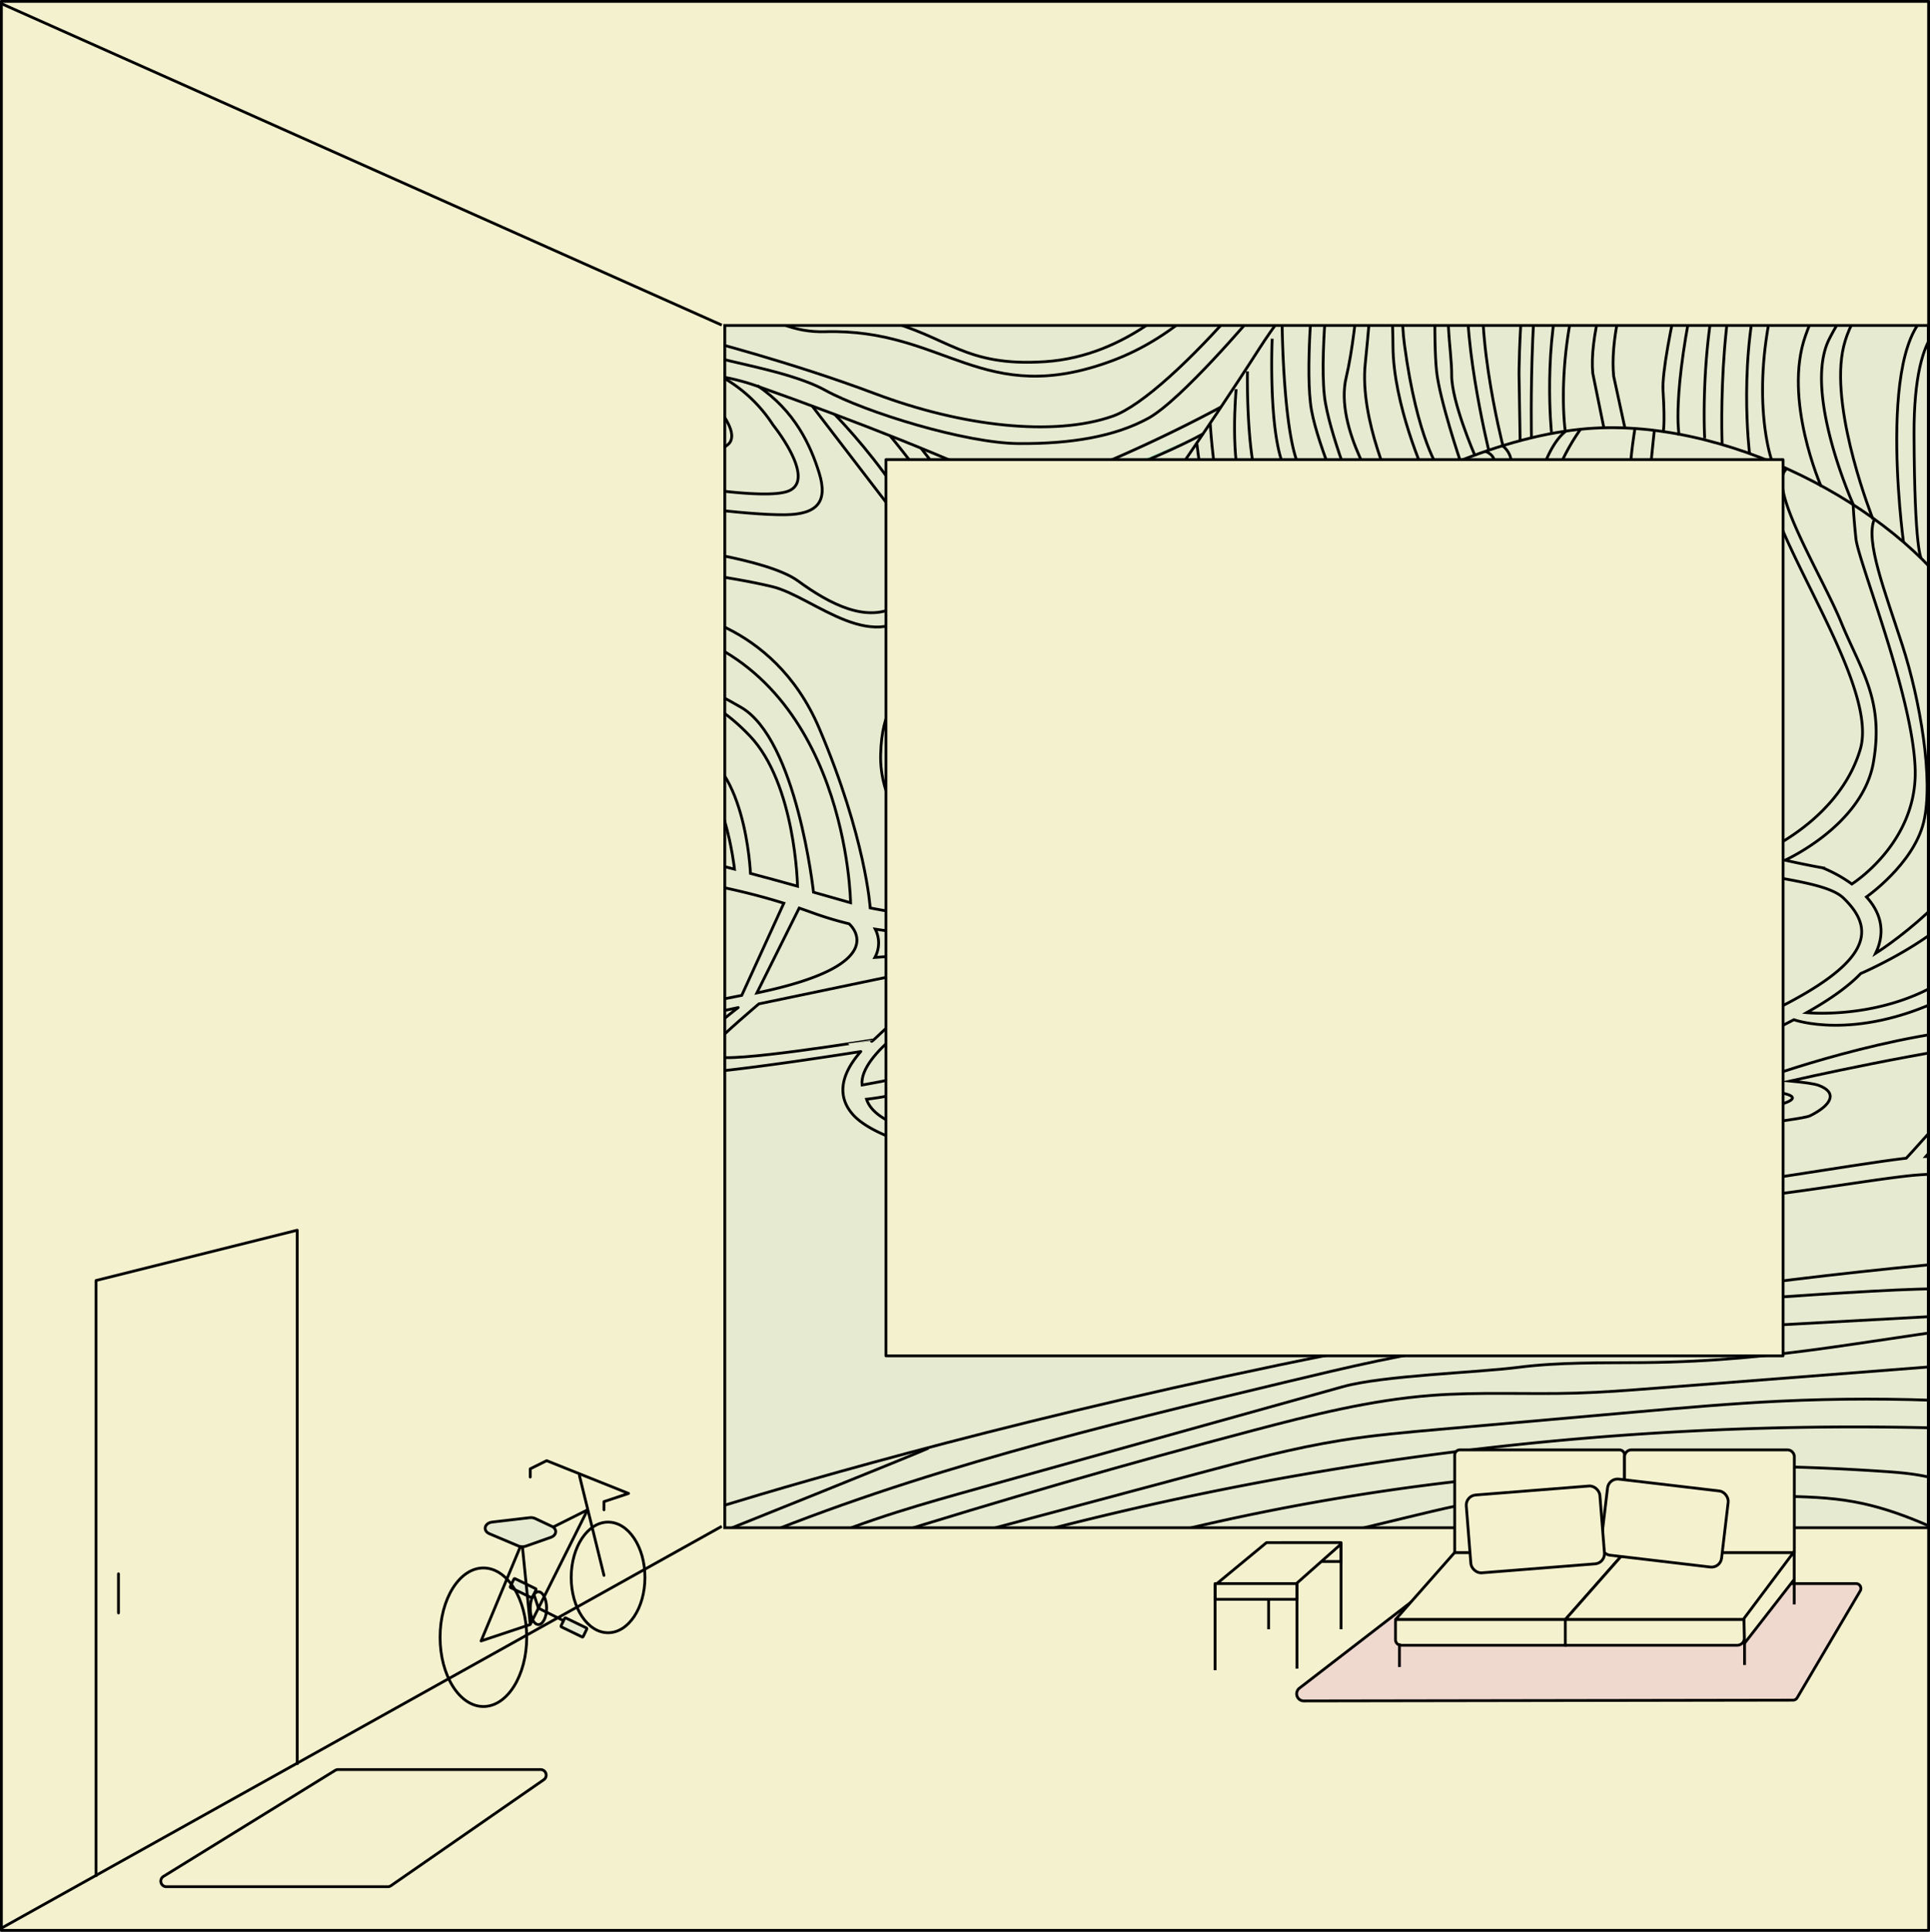 <svg id="Layer_1" data-name="Layer 1" xmlns="http://www.w3.org/2000/svg" xmlns:xlink="http://www.w3.org/1999/xlink" viewBox="0 0 691.03 691.5"><rect x="0" y="0" width="691.03" height="691.5" fill="#808080" stroke="none"/><defs><style>.cls-1,.cls-12,.cls-13,.cls-6{fill:#e5ead0;}.cls-1,.cls-10,.cls-11,.cls-12,.cls-13,.cls-2,.cls-3,.cls-4,.cls-5,.cls-8,.cls-9{stroke:#000;}.cls-1,.cls-8,.cls-9{stroke-miterlimit:10;}.cls-11,.cls-2{fill:#f4f1ce;}.cls-10,.cls-11,.cls-12,.cls-13,.cls-2,.cls-3,.cls-4,.cls-5{stroke-linejoin:round;}.cls-3{fill:#fff;}.cls-4,.cls-5,.cls-8{fill:none;}.cls-11,.cls-13,.cls-5{stroke-linecap:round;}.cls-7{clip-path:url(#clip-path);}.cls-9{fill:#c1e8c5;}.cls-10{fill:#efd9ce;}</style><clipPath id="clip-path"><rect class="cls-1" x="259.51" y="116.5" width="430.91" height="430.37"/></clipPath></defs><title>room</title><rect class="cls-2" x="0.5" y="0.5" width="690.03" height="690.5"/><line class="cls-3" x1="258.42" y1="546.37" x2="-1.58" y2="691.37"/><line class="cls-3" x1="258.42" y1="116.37" x2="-1.58" y2="0.37"/><polyline class="cls-4" points="34.39 671.81 34.39 458.37 106.42 440.37 106.42 631.74"/><line class="cls-5" x1="42.42" y1="563.37" x2="42.42" y2="577.37"/><rect class="cls-6" x="259.51" y="116.5" width="430.91" height="430.37"/><g class="cls-7"><path class="cls-6" d="M301.4,191.11c-61.85,0-84.81-62.25-88.63-99-1.65-15.86,13.27-39,38-59C278.46,10.78,313.41-4,346.67-7.47a128,128,0,0,1,13.16-.71c40.7,0,62.27,21.46,89.58,48.64C463.76,54.72,480,70.9,501.24,85.63a6.59,6.59,0,0,1,2.82,7.77C500.84,106,471.76,128,430,149.48c-43.21,22.26-88.5,38-118.18,41.08A100.19,100.19,0,0,1,301.4,191.11Z"/><path d="M359.83-7.68c40.49,0,62,21.4,89.23,48.49C463.42,55.09,479.69,71.28,501,86a6.15,6.15,0,0,1,2.62,7.24c-3.19,12.42-32.17,34.3-73.82,55.76-43.17,22.23-88.39,38-118,41a101.66,101.66,0,0,1-10.34.54c-15.1,0-28.77-3.71-40.62-11-10.16-6.27-19.07-15.23-26.5-26.62C218.07,128.08,214.1,100,213.27,92c-1.63-15.7,13.21-38.67,37.82-58.52C278.7,11.23,313.56-3.53,346.72-7a126.86,126.86,0,0,1,13.11-.71h0m0-1A127.57,127.57,0,0,0,346.62-8C272.7-.29,208.89,59.52,212.27,92.13c3.22,31,23.53,99.48,89.13,99.48a102.46,102.46,0,0,0,10.45-.55c73.91-7.67,216.61-87.15,189.68-105.84-60.51-42-78.74-93.9-141.7-93.9Z"/><path class="cls-1" d="M255.13,358.22c4.55-.68,6.64-1.17,10.45-1.91l15.07-33c-81.55-25.3-155.54,2-159.51-36.29-4.14-39.88,64.37-179.24,150-148.8,72.71,25.84,127.06,49.92,165.25,80"/><path class="cls-1" d="M271,355.43c50.11-10.37,33-24.75,33-24.75a124.36,124.36,0,0,1-13.24-4q-2.31-.84-4.62-1.62Z"/><path class="cls-1" d="M343.74,350.76s-8.14,3.31-25.66,16.68c-2.19,1.68-7.09,6.89-5.86,4.89,0-.08-51.6,8.43-56.08,5.75s-4.16.43-.43-4.16c2.72-3.35,16-14.57,16-14.57,25-5.22,70.12-14.63,77.49-16.15"/><path class="cls-1" d="M405.22,192.4S432,154.3,451,124.61s74.51-91.9,130.41-110,91.21-12,100.44-4L697,156.25"/><path class="cls-1" d="M356.2,332.68a137.05,137.05,0,0,1-42.83-.09,10.73,10.73,0,0,1-.12,10.14s29.95-2.06,39.42-4.09"/><path class="cls-8" d="M458.27,435c31.17-.06,62.1-1.35,62.1-1.35s54.11-1.39,55.08-14.11c.56-7.39,3.29-14.13,41.18-20.05,60-9.38-5.24-10-12.73-11.29s-28.39-.2,18.85-20.87,50.09-33.56,37.26-45.89-87.57-3.52-66.94-47.68-21.39-74.48-59-72.67-98,17.52-98,17.52-13.8-21.68-15.81-30.92a60.19,60.19,0,0,1-1.59-15.33"/><path class="cls-8" d="M458.27,435h-1.38s14.15-10.95,24.44-13.07,20.46-5.28,26.59-7a47.67,47.67,0,0,0,12.29-6c25.36,7.2,45.61,1.47,53.48-8.22,9.31-11.47-5.17-19.42,14.54-32s57.48-33.29,37.69-41.74-33.87,7.72-77.48,22.75-64.94-68.9-55.8-71.95,19.07,11.68,19.07,11.68c9.83,13.69,25.11,39.42,25.11,39.42,15.67,19.38,55.58-11,47.73-26s-8.22-28.57-6.11-48.75-3.89-37.42-43.21-41.74-107.55,12.89-107.55,12.89"/><path class="cls-8" d="M310.27,393.47c3.16,10.18,26.89,16.12,58.18,13.92,60.54-4.25,93.22-12.83,96.27-3.69s-84.33,27.67-48.34,30.23c9,.64,19.9.95,31.28,1,0,0,20.87-14.85,38.32-18.77a197.36,197.36,0,0,0,29.21-8.76c-3.11-1.07-6.27-2.32-9.5-3.79-24.48-13.22-28.72-33.79-68.93-26.46-9.25,2-55.84,28.91-71.29,11.6a40.65,40.65,0,0,1-4-9.82S330,391.42,310.27,393.47Z"/><path class="cls-8" d="M329.71,160.37l19,24.23s17.62,30.74,12.9,45.94S338.21,247.68,328.36,254s-7.24,11.26-7,23.84,32,45,32,45l8.24-1c2,19.63,11.63,31.6,11.63,31.6-5,2.41-8.53,9-10.25,11.45s-2.37,7.6-2.32,8.41c-11.79,8.33-52,15.09-52,15.09-1.18-11.43,24.55-26.71,24.55-26.71,34.5-31.95,28.61-57.7,59.1-98.59,33.56-45,111.77-103,173.55-109.43,51.61-5.35,113.24,28.17,135.73,62.61q1.85,2.82,3.73,5.51"/><path class="cls-4" d="M255.08,362.82s2.33-.71,9.24-2.15c0,0-31.65,24.05-17,23.57s60.89-7.83,60.89-7.83c-8.12,9.27-8,16.93-2.61,22.8,7.1,7.66,28.86,14.86,53,14.46s82.11-8.53,89.71-6.16-23.26,8.71-37.49,13.34-24,11.95-12.93,17.11,30.87,3.36,111.47,1c70.18-2,71.67-14.32,71.67-14.32a47.18,47.18,0,0,0,8.15,3.93c15.31,5.77,71.94-5.36,94.81-7.74,13.45-1.39,27.92,0,48.86,1.09"/><path class="cls-8" d="M720.12,338.84c-3.49,2.43-20.45,16.78-24.83,18.86-31.74,15.05-53,7.32-53,7.32-15.2,8-30.72,13.79-32.76,16.3s9.75,3.81,21.52,4.8c0,0,46.58-17.1,85.79-18.57"/><path class="cls-8" d="M670.62,185.86s-14.9-37.33-10.93-59.8,29.8-36.72,38.4-45"/><path class="cls-8" d="M652.07,174.13s-13.74-31.15-5.61-54,17.16-27,28.23-41.81c5.19-6.94,12.63-12.27,21.44-16.11"/><path class="cls-8" d="M626.45,162.6s-4.51-35.78,4.94-66.18,14.22-35.09,34.26-44.53c9.06-4.27,16.62-8.59,23.05-12"/><path class="cls-8" d="M616.6,158.9s-2.43-61.74,14.21-86.05,25.55-29.45,36.55-34.79c6.28-3.05,15.33-5.88,25.45-7.86"/><path class="cls-8" d="M693.59,43.75c-8.4,3.84-17.13,9-27.3,14.38-14.94,7.86-23.54,16.1-31.52,50.55s-.52,55.74-.52,55.74c-11.07,14.81,39.6,77.84,31.8,103.86s-36.25,37.39-36.25,37.39C616.14,302.12,600.87,297,598,291.1a12.7,12.7,0,0,1-1.29-6.42s8.78,7.75,24.77-.22,10.77-37.89,10.77-37.89-10.19-27.31-27.5-42.32-15.85-11-15-22.61,2.58-27.58,2.58-27.58"/><path class="cls-8" d="M610.36,156.92s-2.51-44.39,11-76.26S650.73,39.78,665.89,34a170,170,0,0,1,22-6.12"/><path class="cls-8" d="M696.33,15.33s-32.06,3.09-52.59,17.83C623.92,47.38,616.9,58,607.6,100s-6.37,55.9-6.37,55.9"/><path class="cls-8" d="M687.87,11.24c-4.28,1-26.33,1.16-44.67,16.72S614.5,55.1,611.31,64.89s-16.66,62.18-15.86,75,0,14.95,0,14.95"/><path class="cls-8" d="M672.55,7.05s-42.23-1.92-62.79,32.79c-17.15,29-34.31,70.91-32,94.78l4,18.44"/><path class="cls-8" d="M663.91,4.79S631.15,3,611.67,27.87C591.25,54,568,109.49,570.29,133.61l4,19.7"/><path class="cls-8" d="M555.5,154.73s-3.24-31.18,4.57-57.2,11.53-30.62,16.58-42.7,16-40,40.74-48.62"/><path class="cls-8" d="M548.33,156.53S547,92.58,556,68.53s26.23-45.8,41.47-58.41"/><path class="cls-8" d="M588.12,12.15s-23.7,26.09-33.91,49.21-10.33,72.52-10.33,72.52l.4,24.12"/><path class="cls-8" d="M533.06,161.27s-11-45.09-6.69-64.45,8.63-28.21,11.82-38S559,24.62,559,24.62"/><path class="cls-8" d="M538.75,36.44S523.53,59.29,520,85.93s-.17,38.89-.23,48.35S528,162.84,528,162.84"/><path class="cls-8" d="M523,165.46s-7.57-22.33-8.65-32.72-.87-38.78,2-51.69,14.1-38.76,14.1-38.76"/><path class="cls-8" d="M517.39,52.49s-19.12,36.74-14.52,70.94,12.52,44.75,12.52,44.75"/><path class="cls-8" d="M499,175.83s-12.28-25.52-10.17-45.7,4.48-54.92,4.48-54.92"/><path class="cls-8" d="M487.94,80.85s-1.53,35.88-5.93,54.2,12.89,43.14,12.89,43.14"/><path class="cls-8" d="M476.25,94.68s-4.24,35.1-1.69,49.54,12.33,37.86,12.33,37.86,13.38-2.7,19.3-6.47,4-5.66,4-5.66-11.36-25.09-11.44-46.09-3.5-28.65,10.38-64.44"/><path class="cls-8" d="M470.18,102.92s-3,30.52-.6,43.92,13.33,37.76,13.33,37.76"/><path class="cls-8" d="M459.07,116.42s.33,33.58,5,47.81a118.38,118.38,0,0,0,11.66,25.05"/><path class="cls-8" d="M455.5,121.25s-1.3,29.29,3.33,43.52a112.78,112.78,0,0,0,13.26,26.46"/><path class="cls-8" d="M446.64,132.94s-.53,30,4.42,42.59a91.56,91.56,0,0,0,12.76,22.07"/><path class="cls-8" d="M442.6,139.31s-2.37,25.39,2.53,37.57,14.47,22.51,14.47,22.51,53.51-7.69,71.14-20,7.41-19.68,7.41-19.68-12.35-48.1-5-68.82,15.65-41.55,21.95-51.66S573.8,17.3,573.8,17.3"/><path class="cls-8" d="M433.31,151.66s1.44,24,5.53,33.05,11,22.23,11,22.23"/><path class="cls-8" d="M428.54,158.85s2.48,21.41,5.32,28.47,11.85,23.07,11.85,23.07"/><path class="cls-8" d="M411.2,184.16c1.62,8,10.05,23.38,10.05,23.38s4.62,13.62-.12,23.87"/><path class="cls-8" d="M408.41,187.6A55.86,55.86,0,0,0,414.47,203s8.59,24.57,1.38,33.48"/><path class="cls-8" d="M565.89,153.65c-17.37,24.92-10.65,42.9-10.65,42.9,8.69,1.2,14.08,3.67,24.58,10.29,15.74,9.92,23.59,24.87,24.6,44.73.56,10.88-3,18.41-5.5,24.8,0,0,27.81,18.06,28.52-15.64s-33.07-55.4-40.38-65.15-1.72-41.84-1.72-41.84"/><path class="cls-8" d="M423.28,166.36A73.37,73.37,0,0,0,425,183c2,9.25,15.82,30.93,15.82,30.93s76.77-19.53,97.88-18.57c2.76.13,5.23.25,7.47.38,0,0,3.38-32.5,14.29-41.25,0,0-5-33.37,11.78-72.93s23.67-65,57.49-77.67"/><path class="cls-8" d="M639.84,167.76c-7.82,5.79,12.35,37.87,19.38,55s15.49,27.81,11.52,50.29-31.6,34.87-31.6,34.87c7.74,1.74,13.44,2.73,13.44,2.73a49.78,49.78,0,0,1,10.47,5.8s23.3-14.55,22.68-40.75-20.35-74.59-21.22-82.9-1-12.33-1-12.33-18.12-40.32-8.52-59.18,26-33.16,35.4-43.6"/><path class="cls-8" d="M671.14,185.8c-3.4,7.71,3.74,25.88,10,45.2s11.3,48.21,7.62,63.3-20.48,26.76-20.48,26.76c4.54,5,7.3,11.78,3.29,20.2,0,0,34.67-21.67,41.22-48.3"/><path class="cls-8" d="M723.58,372.1s-18,13.95-22.54,20.73-18.51,21.75-18.51,21.75c-20.53,2.41-66.87,11-78,10.33-12.69-.79-27.78-6.89-21-10.43,19.93-10.47,60.66-13.13,64.63-15.11,8-4,9.63-8.36,3.07-10.83-1.69-.64-5.55-1.12-10.28-1.57,0,0,50.57-11.58,82.65-14.87"/><path class="cls-8" d="M728,415.13c-14.94-.82-30.92-1.35-38.46-1.15,0,0,13.15-15,16.87-19.61S726,375,726,375"/><path class="cls-8" d="M466.66,195.15s37.81-5.7,52.65-14.6,13.79-8.78,15.44-13.16-2.92-5.82-2.92-5.82"/><path class="cls-8" d="M480,186.73s26.71-5.92,33.55-10.83,5.62-9.51,5.62-9.51"/><path class="cls-8" d="M396.51,285.8a67.61,67.61,0,0,1,18,8.6c30.36,19.75,10.84,33.54,1.09,40.86-3.41,2.56-10.16,5.34-17.76,8.26,0,0-15.75-17.39-11.24-34.67S396.51,285.8,396.51,285.8Z"/><path class="cls-8" d="M381,280.16a36.12,36.12,0,0,1,7.36.14s21.65-39,40-44.08c20.25-5.58,61.82-11.68,87.09-11.15,25.85.54,41.3,3.07,45.42,22.6,1.83,8.64,1.33,23.12,4.82,36.28a150,150,0,0,0,12.7,31.25c6.74-5.95,3.08-10.83-.79-17.78s-4.56-23.69-3.57-34.3,6.27-20.61-7.71-33.87-41.12-11.49-52.88-13.42-89,12.48-89,12.48"/><path class="cls-8" d="M569,325.12a67.9,67.9,0,0,0,6.66-6.48s-13.64-30.1-15.86-41.43,1.16-24.58-7.94-35.95c-10.86-13.58-45.16-10-57.85-10.8s-47.82,5-66,12.1-32.15,39.06-32.15,39.06a75.14,75.14,0,0,1,11.06,3.58s9.48-33,49.91-38.28,68.39-9.2,78.72-.81S569,325.12,569,325.12Z"/><path class="cls-8" d="M489.09,274.05c2.79-3.45,12.47-1.3,19.35,4.29s14.74,20.53,24.79,36.3S547.53,331,547.53,331c6.24,1.77,11.8.29,16.53-2.44,0,0-18.38-76.17-39.93-81.29S460.4,250.76,437,258.44a32.72,32.72,0,0,0-23.27,30,49.11,49.11,0,0,1,15.34,12.26s4-29.23,29.69-35.05S489.09,274.05,489.09,274.05Z"/><path class="cls-8" d="M494.13,316.57c-3.14-8.2-6.08-16.91-7.15-22.34-1.14-5.79.69-10.23.21-13.36-1.55-10-13.19-10.51-13.19-10.51s-4.49-2.69-22.55,5.49-17.55,33.82-17.55,33.82a22,22,0,0,1,.86,7.84,21,21,0,0,1-2.39,8.54s13,3,17.77-12.24,11.68-19.07,17.91-19.72,10.72,2,14.38,6.91Z"/><path class="cls-8" d="M510.76,341.14c-5.87-6-8.89-13-15.45-17.31a48.72,48.72,0,0,1-11.69-11.39s-9.94-14.73-18-11.79S453.41,325,444.37,329.12A41.36,41.36,0,0,1,427,332.78c-6.62,6-16.61,9.83-26.58,13.42a67.39,67.39,0,0,0,51.4,4.21C480.29,341.15,510.76,341.14,510.76,341.14Z"/><path class="cls-8" d="M525.41,352.85a22.09,22.09,0,0,0,9.14,2.4s-.8,15,2.25,24.16S516.41,404,516.41,404a45.55,45.55,0,0,1-6.77-2.85c-16.67-8.78-21.91-18.74-28.47-21.21-3.54-1.33-9.18-5.2-17.64-7.4,0,0,15.3-5,22.69-4.68s20.18,2.11,29.21-2A17.3,17.3,0,0,0,525.41,352.85Z"/><path class="cls-8" d="M441.1,371.84a53.83,53.83,0,0,1,17.39-.35s16.58-9.84,40.92-8.16,22.48-12.54,22.48-12.54a56.22,56.22,0,0,1-6.46-5.15s-14.63.73-33.34,2.68-13,6.6-42,10.66-47.92-9.82-47.92-9.82a91,91,0,0,0-15.42,6.94,23.88,23.88,0,0,0-9.25,9.38"/><path class="cls-8" d="M523.71,406c15.62,3.37,33.4,2.33,37.94.28,6-2.73,9.74-7.32,12.32-12.84s-3.05-9.14,3.26-19.25,22.39-17,36.3-24.78,15.12-16.28,15.12-16.28c-8.25-8.6-22.37-2.93-27.57-2.39S563,348.32,547.72,353.06a57.89,57.89,0,0,1-7,1.75s-3.23,10.87,2.66,27.07c0,0,1.58,5.09-6.09,12.19S523.71,406,523.71,406Z"/><path class="cls-8" d="M365.52,372.78a18.61,18.61,0,0,1,2-7.3"/><path class="cls-8" d="M441.1,371.84c-1.87.33-3.8.76-5.81,1.3-25.56,6.85-34.05,16.14-45.59,16.29s-17.89-.25-21.44-4.08a24.38,24.38,0,0,1-2.74-12.57"/><path class="cls-8" d="M716.36,302.54c-3.15,7.9-8.51,15.74-15,23-11.29,12.73-35.13,22.95-35.13,22.95-4.9,5.1-11.93,9.81-19.39,14,0,0,36.68,3.77,60.4-20.75a122.29,122.29,0,0,0,15.22-19.92"/><path class="cls-9" d="M373.42,179.5s40.69-14.92,57.35-24.22"/><path class="cls-8" d="M240.82,225.4c62.73,17.3,63.73,97.75,63.73,97.75l-13.28-3.77s-5.92-54.65-26-66.22-22.59-10.09-22.59-10.09"/><path class="cls-8" d="M243.28,249.13s9.77-1.79,25.11,14.21c16.5,17.2,17.16,53.9,17.16,53.9-5.88-1.65-11.68-3.22-16.85-4.59,0,0-1.66-42.17-23.55-45.5"/><path class="cls-8" d="M249.36,307.66s5.53,1.37,13.63,3.48c0,0-3.59-33.21-17.17-37.58"/><path class="cls-8" d="M240.12,218.67s36.54,2.83,53.22,42.08S311.57,325,311.57,325s26.85,5.62,34.84,1.64-32-25-31.09-56.66,20.71-23.16,38.12-37.58-34.86-76.54-34.86-76.54"/><path class="cls-8" d="M298.81,148.29S345.4,195.46,329.67,216s-38.07-2.35-53.16-6-37.95-6.3-37.95-6.3"/><path class="cls-8" d="M237.72,195.6s36.67,4.08,48,12.35,24.7,15.3,35.59,8.91S320,183.39,320,183.39l-29.25-38.11"/><path class="cls-8" d="M236.09,179.88s30.26,4.57,45.11,4.38c11.54-.15,15.27-4.74,12.11-14.91-3.05-9.83-8.61-22.22-22.16-31.32"/><path class="cls-8" d="M235.3,172.22s38,7.3,47.11,3.51c10.07-4.2-5.6-23.58-5.6-23.58a51.87,51.87,0,0,0-18.46-17.29"/><path class="cls-8" d="M234.19,161.56s19.8,3.46,26.53-2.49-15.16-25.17-15.16-25.17"/><path class="cls-8" d="M233.52,155.06s10.36,3.66,17.31-.22S238,134.68,238,134.68"/><path class="cls-8" d="M364,315.23s-19-23.07-15.23-37.12S385,242.83,381,224.33s-18.21-49.59-18.21-49.59"/><path class="cls-8" d="M370.44,178.15s18.41,41.16,16.59,54-29.81,36.71-32.78,48.58c-2.3,9.18,12.15,30.06,12.15,30.06-3.91,17,10.88,40.84,10.88,40.84,4.48-1.95,9.5-3.87,14.44-5.74,0,0-11.5-17.36-12.37-25.74-1.51-14.55,10.84-35.64,10.84-35.64-8.07-1-12.32,1.12-12.32,1.12"/><path class="cls-8" d="M386.91,186.68s24.74,39.72,8.23,72.95"/><path class="cls-8" d="M393.63,190.31s17.27,39.27,8,61.27"/><path class="cls-8" d="M232.15,50s20.31,70,63.25,68.74,56.47,27.76,103,10.32S465.5,56.91,465.5,56.91"/><path class="cls-8" d="M236.46,46.54S250.91,95,275.4,108.17s16.85.35,40.58,6.29,29.07,16.94,58.28,15S424.4,106.36,432.78,96,463,53,463,53"/><path class="cls-8" d="M224.38,67.06s7.36,45.64,26.11,54.2c0,0,32.37,8.19,63,19.73s63.59,15.46,84.88,8,71.9-68.12,76.36-85"/><path class="cls-8" d="M227.94,101.36s6.53,17.36,16.53,22.62,36.53,7.77,51,15.72,50.3,18.94,69.22,19.08,34.41-2.52,46.35-9,38.12-37.58,38.12-37.58,27.76-34.87,30-44.33"/><path class="cls-8" d="M244.74,37.55S265.53,84,288,88s20,0,44.91-2.57S358,114.3,378.56,110.06s68.19-73,68.19-73"/><path class="cls-8" d="M249.33,33.65S274.13,75.73,284,80s41.9-1.19,54.48-1.45,24.85,26.84,35.35,26.8,25.84-14.24,41.68-33.74a398.37,398.37,0,0,0,27.32-38.3"/><path class="cls-8" d="M267.89,20.25S286.31,51.35,301.3,54s26.41,1.46,46.05-1.63,22.37,2.93,33.7.7,20.14-8.39,23.76-14a81.76,81.76,0,0,0,7.95-14.48,42.73,42.73,0,0,0,3.58-14.52"/><path class="cls-8" d="M263.41,23.19s22.77,47.09,66.92,37.25,33.8,7,60.28-3.63,30.85-42,30.85-42"/><path class="cls-8" d="M454.85,45.15c26.81-5.15,78.89-69.6,78.89-69.6,5,3.08,9.72,6.22,14.27,9.27,0,0-39.63,71.36-75.77,76.93"/><path class="cls-8" d="M477.29,66.24c33.69-2.41,74.57-78.83,74.57-78.83,6.19,4.15,12,8.06,17.79,11.33,0,0-9.54,23.48-21.06,31.33"/><path class="cls-8" d="M699,115.15s-13.83-1.72-13.68,40.29,2.59,44.41,2.59,44.41"/><path class="cls-8" d="M681.53,194s-11.24-82.18,14.85-83.83"/><path class="cls-1" d="M248.49,542.24s241.88-78.69,501.89-94.12"/><path class="cls-8" d="M351.85,553.81a1154.17,1154.17,0,0,1,360.72-42"/><path class="cls-8" d="M393,555.45a838.47,838.47,0,0,1,280.68-28.79c6.38.42,12.79.93,19,2.6,5.94,1.6,11.75,4.39,15.81,9"/><path class="cls-8" d="M454.13,555.15l49.68-12c11.84-2.87,23.72-5.74,35.82-7.16,12.26-1.43,24.64-1.37,37-1.26q30.21.27,60.42.86c9,.17,18,.37,26.8,2,16,2.9,30.84,10.26,45.41,17.54"/><path class="cls-8" d="M329.78,554l99.58-26.66c16.82-4.5,33.68-9,50.88-11.75,11.58-1.85,23.27-2.88,35-3.92l70-6.19c17.28-1.53,34.57-3.06,51.89-3.9q31.29-1.51,62.63,0"/><path class="cls-8" d="M313.74,551q66.94-21,134.82-38.93c21-5.55,42.22-10.89,63.89-12.56,17.25-1.33,34.58-.32,51.87-.83,9.42-.28,18.82-1,28.21-1.74l117.72-9.15"/><path class="cls-8" d="M290.64,552.6c19.65-8.67,40.42-14.46,61.11-20.23l129.11-36c14.37-4,47.81-5,62.61-6.9s29.76-1.57,44.68-1.71c51-.46,82.83-9,133.55-14.57"/><path class="cls-8" d="M266.32,552.23c62.18-25.87,128-41.68,193.49-57.37,22.35-5.36,44.77-10.73,67.58-13.58,14.23-1.78,28.57-2.56,42.89-3.35l167.44-9.2"/><path class="cls-8" d="M554,470.69c3.46-.32,112.46-9.32,138.46-9.32"/><path class="cls-8" d="M258.42,548.37s70.95-28.42,74-30"/></g><rect class="cls-8" x="259.51" y="116.5" width="430.91" height="430.37"/><rect class="cls-2" x="317.21" y="164.53" width="321.21" height="320.81"/><path class="cls-10" d="M643.46,607.76a1.74,1.74,0,0,1-1.47.83l-175.14.28a2.55,2.55,0,0,1-1.59-4.57l47.41-36.55a4.21,4.21,0,0,1,2.58-.88H664.53a1.74,1.74,0,0,1,1.49,2.66Z"/><line class="cls-4" x1="454.23" y1="552.77" x2="454.23" y2="583.21"/><rect class="cls-2" x="458.74" y="552.2" width="21.42" height="6.77"/><path class="cls-11" d="M463.43,567.43H436a.35.35,0,0,1-.22-.63l17.57-14.51a.31.31,0,0,1,.22-.09h26.23a.35.35,0,0,1,.24.61l-16.4,14.52A.39.39,0,0,1,463.43,567.43Z"/><rect class="cls-2" x="435.06" y="566.86" width="29.32" height="5.64"/><line class="cls-4" x1="464.38" y1="566.86" x2="464.38" y2="597.31"/><line class="cls-4" x1="435.06" y1="567.43" x2="435.06" y2="597.87"/><line class="cls-4" x1="480.16" y1="552.77" x2="480.16" y2="583.21"/><polygon class="cls-2" points="499.65 579.75 520.86 555.71 581.66 555.71 560.45 579.75 499.65 579.75"/><path class="cls-2" d="M522.71,519h57.1a1.85,1.85,0,0,1,1.85,1.85v34.91a0,0,0,0,1,0,0h-60.8a0,0,0,0,1,0,0V520.8A1.85,1.85,0,0,1,522.71,519Z"/><polygon class="cls-2" points="560.45 579.75 581.66 555.71 642.46 555.71 624.63 579.75 560.45 579.75"/><path class="cls-2" d="M640,519H584.16a2.5,2.5,0,0,0-2.5,2.5v34.26h60.8V521.45A2.5,2.5,0,0,0,640,519Z"/><path class="cls-2" d="M501.64,588.94h58.87a.65.65,0,0,0,.65-.65V580.4a.65.65,0,0,0-.65-.65H500.3a.65.65,0,0,0-.65.65V587A2,2,0,0,0,501.64,588.94Z"/><path class="cls-2" d="M560.45,588.94H622a2.59,2.59,0,0,0,2.59-2.59v-6.6H560.45Z"/><line class="cls-2" x1="501.06" y1="588.29" x2="501.06" y2="596.72"/><line class="cls-2" x1="624.63" y1="588.23" x2="624.63" y2="596.01"/><line class="cls-2" x1="642.42" y1="565.12" x2="642.42" y2="574.31"/><rect class="cls-2" x="574.21" y="531.52" width="43.5" height="27.42" rx="3.62" transform="translate(68.03 -66.11) rotate(6.73)"/><rect class="cls-2" x="525.74" y="533.51" width="47.98" height="27.95" rx="3.62" transform="translate(-41.52 45.12) rotate(-4.53)"/><polygon class="cls-2" points="642.42 555.37 642.42 565.37 624.63 588.23 624.42 579.37 642.42 555.37"/><path class="cls-2" d="M59.41,675.37h79.34A1.94,1.94,0,0,0,140,675l54.81-38a2,2,0,0,0-1.21-3.56H121a1.91,1.91,0,0,0-1,.3l-61.57,38A2,2,0,0,0,59.41,675.37Z"/><ellipse class="cls-8" cx="217.72" cy="564.66" rx="13.2" ry="19.8"/><polyline class="cls-5" points="216.25 540.46 216.25 537.53 225.05 534.59 195.72 522.86 189.85 525.79 189.85 528.73"/><line class="cls-5" x1="207.45" y1="528.14" x2="216.25" y2="563.93"/><rect class="cls-12" x="182.93" y="566.72" width="8.8" height="3.57" rx="0.29" transform="translate(107.93 1161.79) rotate(-154.14)"/><polyline class="cls-5" points="186.91 552.2 172.25 587.4 189.85 581.53 210.38 540.46 186.91 552.2 189.85 581.53"/><path class="cls-13" d="M197.55,546.36l-5.87-2.76a3.9,3.9,0,0,0-2.09-.32l-13.32,1.56c-2.83.34-3.51,3.13-1,4.19l10.26,4.34a4,4,0,0,0,2.79.08l8.93-3.15C199.39,549.54,199.57,547.31,197.55,546.36Z"/><ellipse class="cls-4" cx="192.78" cy="575.67" rx="2.93" ry="5.87"/><ellipse class="cls-8" cx="173.08" cy="586.07" rx="15.51" ry="24.8"/><polyline class="cls-4" points="204.52 581.53 192.78 575.66 191.18 570.75"/><rect class="cls-12" x="201.08" y="580.78" width="8.8" height="3.57" rx="0.29" transform="translate(136.3 1196.42) rotate(-154.14)"/></svg>